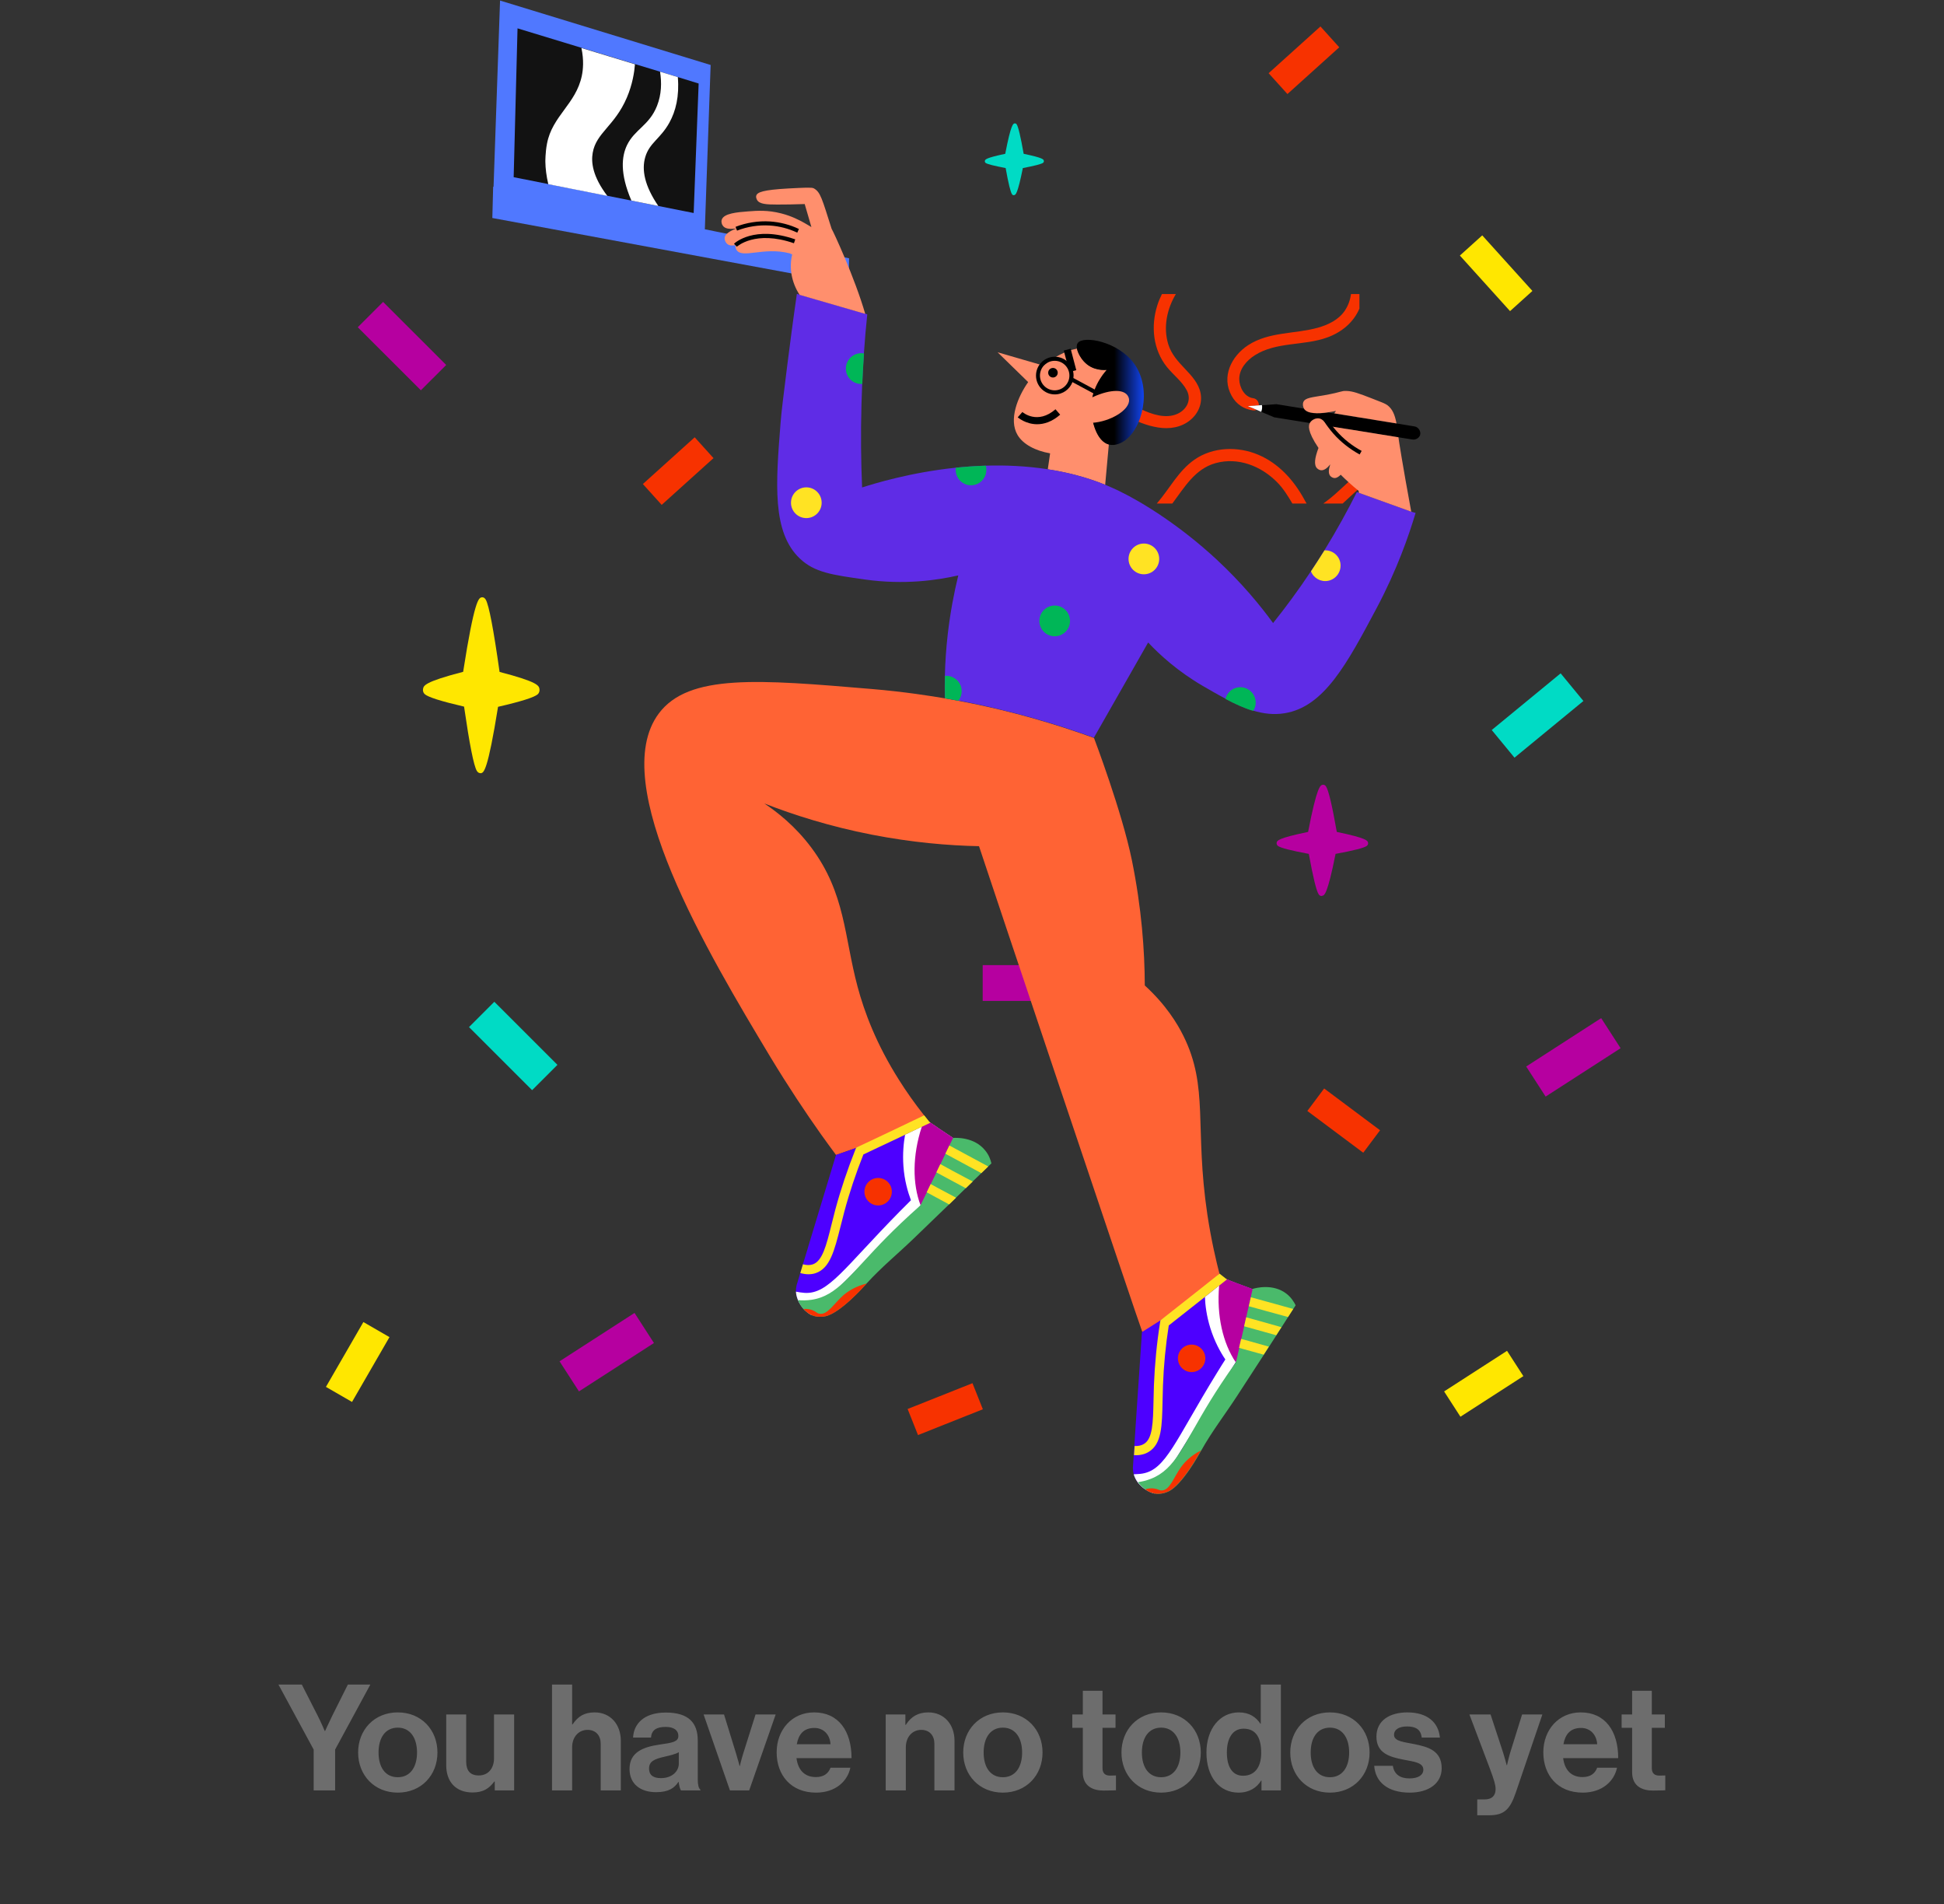 <svg width="289" height="283" viewBox="0 0 289 283" fill="none" xmlns="http://www.w3.org/2000/svg">
<rect x="0" y="0" width="289" height="283" fill="#333333" stroke="none"/>
<path d="M46.63 266.105H49.821V260.033L55.056 250.375H51.712L49.38 255.039C48.919 255.985 48.325 257.283 48.325 257.283H48.281C48.281 257.283 47.73 255.985 47.246 255.039L44.87 250.375H41.395L46.63 260.033V266.105ZM59.136 266.435C62.634 266.435 65.032 263.839 65.032 260.473C65.032 257.107 62.634 254.511 59.136 254.511C55.638 254.511 53.24 257.107 53.24 260.473C53.24 263.839 55.638 266.435 59.136 266.435ZM59.136 264.147C57.288 264.147 56.276 262.673 56.276 260.473C56.276 258.273 57.288 256.777 59.136 256.777C60.962 256.777 61.996 258.273 61.996 260.473C61.996 262.673 60.962 264.147 59.136 264.147ZM76.433 266.105V254.819H73.441V261.331C73.441 262.827 72.583 263.883 71.175 263.883C69.899 263.883 69.305 263.157 69.305 261.837V254.819H66.335V262.343C66.335 264.807 67.743 266.413 70.251 266.413C71.835 266.413 72.715 265.819 73.485 264.785H73.551V266.105H76.433ZM85.055 250.375H82.064V266.105H85.055V259.703C85.055 258.163 86.023 257.107 87.344 257.107C88.597 257.107 89.302 257.965 89.302 259.175V266.105H92.293V258.735C92.293 256.271 90.731 254.511 88.4 254.511C86.859 254.511 85.936 255.105 85.121 256.293H85.055V250.375ZM101.244 266.105H104.126V265.995C103.862 265.797 103.73 265.291 103.73 264.433V258.691C103.73 256.051 102.366 254.533 98.978 254.533C95.678 254.533 94.204 256.271 94.116 258.251H96.778C96.866 257.173 97.548 256.667 98.956 256.667C100.21 256.667 100.848 257.195 100.848 258.009C100.848 258.867 99.99 259.021 98.12 259.285C95.612 259.637 93.588 260.429 93.588 262.915C93.588 265.159 95.216 266.369 97.526 266.369C99.462 266.369 100.276 265.709 100.848 264.851H100.892C100.958 265.357 101.068 265.885 101.244 266.105ZM98.252 264.279C97.196 264.279 96.492 263.905 96.492 262.849C96.492 261.793 97.262 261.441 98.824 261.089C99.572 260.913 100.386 260.737 100.914 260.429V262.123C100.914 263.223 99.968 264.279 98.252 264.279ZM108.516 266.105H111.376L115.314 254.819H112.322L110.474 260.671C110.144 261.749 109.99 262.475 109.99 262.475H109.946C109.946 262.475 109.77 261.749 109.44 260.671L107.636 254.819H104.6L108.516 266.105ZM121.311 266.435C124.215 266.435 125.997 264.741 126.415 262.739H123.467C123.137 263.597 122.455 264.125 121.289 264.125C119.595 264.125 118.627 263.047 118.407 261.309H126.591C126.591 257.283 124.655 254.511 121.025 254.511C117.725 254.511 115.459 257.107 115.459 260.451C115.459 263.817 117.571 266.435 121.311 266.435ZM121.069 256.821C122.433 256.821 123.379 257.811 123.467 259.241H118.451C118.715 257.767 119.485 256.821 121.069 256.821ZM134.597 254.819H131.671V266.105H134.663V259.703C134.663 258.163 135.631 257.107 136.951 257.107C138.205 257.107 138.909 257.965 138.909 259.175V266.105H141.901V258.735C141.901 256.271 140.339 254.511 138.007 254.511C136.467 254.511 135.433 255.149 134.663 256.359H134.597V254.819ZM149.091 266.435C152.589 266.435 154.987 263.839 154.987 260.473C154.987 257.107 152.589 254.511 149.091 254.511C145.593 254.511 143.195 257.107 143.195 260.473C143.195 263.839 145.593 266.435 149.091 266.435ZM149.091 264.147C147.243 264.147 146.231 262.673 146.231 260.473C146.231 258.273 147.243 256.777 149.091 256.777C150.917 256.777 151.951 258.273 151.951 260.473C151.951 262.673 150.917 264.147 149.091 264.147ZM159.413 256.799H160.975V263.421C160.975 265.555 162.581 266.127 164.033 266.127C165.221 266.127 165.903 266.083 165.903 266.083V263.883C165.903 263.883 165.397 263.905 165.023 263.905C164.363 263.905 163.901 263.619 163.901 262.783V256.799H165.837V254.819H163.901V251.299H160.975V254.819H159.413V256.799ZM172.617 266.435C176.115 266.435 178.513 263.839 178.513 260.473C178.513 257.107 176.115 254.511 172.617 254.511C169.119 254.511 166.721 257.107 166.721 260.473C166.721 263.839 169.119 266.435 172.617 266.435ZM172.617 264.147C170.769 264.147 169.757 262.673 169.757 260.473C169.757 258.273 170.769 256.777 172.617 256.777C174.443 256.777 175.477 258.273 175.477 260.473C175.477 262.673 174.443 264.147 172.617 264.147ZM184.127 266.435C185.711 266.435 186.833 265.709 187.493 264.631H187.537V266.105H190.419V250.375H187.427V256.183H187.361C186.745 255.237 185.755 254.511 184.171 254.511C181.355 254.511 179.353 256.953 179.353 260.473C179.353 264.125 181.289 266.435 184.127 266.435ZM184.787 263.927C183.247 263.927 182.389 262.651 182.389 260.473C182.389 258.383 183.225 256.931 184.875 256.931C186.789 256.931 187.493 258.383 187.493 260.539C187.493 262.607 186.569 263.927 184.787 263.927ZM197.71 266.435C201.208 266.435 203.606 263.839 203.606 260.473C203.606 257.107 201.208 254.511 197.71 254.511C194.212 254.511 191.814 257.107 191.814 260.473C191.814 263.839 194.212 266.435 197.71 266.435ZM197.71 264.147C195.862 264.147 194.85 262.673 194.85 260.473C194.85 258.273 195.862 256.777 197.71 256.777C199.536 256.777 200.57 258.273 200.57 260.473C200.57 262.673 199.536 264.147 197.71 264.147ZM209.573 266.435C212.389 266.435 214.325 265.071 214.325 262.805C214.325 260.165 212.235 259.637 210.343 259.241C208.737 258.911 207.241 258.823 207.241 257.855C207.241 257.041 208.011 256.601 209.177 256.601C210.453 256.601 211.223 257.041 211.355 258.251H214.061C213.841 255.985 212.191 254.511 209.221 254.511C206.647 254.511 204.623 255.677 204.623 258.119C204.623 260.583 206.603 261.133 208.627 261.529C210.167 261.837 211.597 261.947 211.597 263.025C211.597 263.817 210.849 264.323 209.529 264.323C208.187 264.323 207.263 263.751 207.065 262.453H204.293C204.469 264.851 206.295 266.435 209.573 266.435ZM219.612 269.801H221.372C223.66 269.801 224.496 268.899 225.354 266.391L229.292 254.819H226.278L224.694 259.901C224.342 260.935 224.034 262.365 224.034 262.365H223.99C223.99 262.365 223.616 260.935 223.264 259.901L221.592 254.819H218.446L221.482 262.849C222.12 264.565 222.34 265.291 222.34 265.907C222.34 266.831 221.856 267.447 220.668 267.447H219.612V269.801ZM235.285 266.435C238.189 266.435 239.971 264.741 240.389 262.739H237.441C237.111 263.597 236.429 264.125 235.263 264.125C233.569 264.125 232.601 263.047 232.381 261.309H240.565C240.565 257.283 238.629 254.511 234.999 254.511C231.699 254.511 229.433 257.107 229.433 260.451C229.433 263.817 231.545 266.435 235.285 266.435ZM235.043 256.821C236.407 256.821 237.353 257.811 237.441 259.241H232.425C232.689 257.767 233.459 256.821 235.043 256.821ZM241.075 256.799H242.637V263.421C242.637 265.555 244.243 266.127 245.695 266.127C246.883 266.127 247.565 266.083 247.565 266.083V263.883C247.565 263.883 247.059 263.905 246.685 263.905C246.025 263.905 245.563 263.619 245.563 262.783V256.799H247.499V254.819H245.563V251.299H242.637V254.819H241.075V256.799Z" fill="#6D6D6D"/>
<path d="M159.358 143.445V148.766H146.09V143.445H159.358Z" fill="#B600A0"/>
<path d="M71.394 114.909C71.197 114.909 71.016 114.788 70.879 114.561C70.425 113.775 69.805 110.646 68.988 105.022C65.554 104.221 63.633 103.616 63.134 103.163C62.937 102.982 62.831 102.679 62.892 102.392C62.982 101.908 63.073 101.349 68.852 99.852C70.531 89.074 71.182 88.892 71.575 88.787C71.621 88.771 71.666 88.771 71.696 88.771C71.893 88.771 72.075 88.892 72.211 89.119C72.695 89.951 73.376 93.579 74.268 99.867C80.017 101.364 80.108 101.908 80.199 102.407C80.244 102.694 80.153 102.982 79.957 103.178C79.457 103.632 77.521 104.251 74.041 105.053C72.498 114.652 71.923 114.803 71.515 114.924C71.469 114.909 71.424 114.909 71.394 114.909Z" fill="#FFE700"/>
<path d="M196.461 133.171C196.31 133.171 196.159 133.095 196.053 132.944C195.705 132.445 195.221 130.48 194.57 126.912C191.878 126.413 190.38 126.02 189.986 125.733C189.835 125.612 189.76 125.431 189.79 125.249C189.85 124.947 189.926 124.584 194.465 123.647C195.781 116.829 196.295 116.723 196.598 116.647C196.628 116.647 196.658 116.632 196.704 116.632C196.855 116.632 197.006 116.708 197.112 116.859C197.49 117.388 198.035 119.671 198.731 123.647C203.239 124.584 203.315 124.947 203.375 125.249C203.421 125.431 203.345 125.612 203.179 125.733C202.785 126.02 201.272 126.413 198.549 126.912C197.339 132.974 196.885 133.08 196.567 133.14C196.522 133.155 196.492 133.171 196.461 133.171Z" fill="#B600A0"/>
<path d="M150.713 29.013C150.607 29.013 150.516 28.968 150.456 28.877C150.229 28.559 149.911 27.274 149.502 24.977C147.763 24.644 146.794 24.402 146.537 24.221C146.431 24.145 146.386 24.024 146.416 23.903C146.462 23.707 146.507 23.48 149.442 22.86C150.289 18.461 150.622 18.385 150.819 18.34C150.834 18.34 150.864 18.34 150.879 18.34C150.985 18.34 151.076 18.385 151.136 18.476C151.378 18.824 151.726 20.29 152.18 22.86C155.085 23.465 155.145 23.692 155.176 23.888C155.206 24.009 155.16 24.13 155.055 24.206C154.797 24.387 153.829 24.644 152.059 24.977C151.272 28.892 150.985 28.952 150.773 28.998C150.758 28.998 150.728 29.013 150.713 29.013Z" fill="#00DBC5"/>
<path d="M69.724 152.655L73.489 148.892L82.871 158.267L79.105 162.029L69.724 152.655Z" fill="#00DBC5"/>
<path d="M227.813 43.243L224.488 46.241L217.029 37.981L220.354 34.983L227.813 43.243Z" fill="#FFE700"/>
<path d="M224.039 200.772L226.468 204.532L217.112 210.566L214.684 206.806L224.039 200.772Z" fill="#FFE700"/>
<path d="M54.022 196.495L57.9 198.733L52.333 208.368L48.455 206.131L54.022 196.495Z" fill="#FFE700"/>
<path d="M66.334 54.246L62.568 58.009L53.187 48.635L56.952 44.872L66.334 54.246Z" fill="#B600A0"/>
<path d="M94.33 195.14L97.218 199.611L86.071 206.801L83.183 202.33L94.33 195.14Z" fill="#B600A0"/>
<path d="M238.035 151.323L240.923 155.794L229.776 162.984L226.888 158.513L238.035 151.323Z" fill="#B600A0"/>
<path d="M225.148 112.611L221.764 108.502L232.01 100.078L235.393 104.187L225.148 112.611Z" fill="#00DBC5"/>
<path d="M103.275 64.993L106.072 68.091L98.367 75.038L95.57 71.94L103.275 64.993Z" fill="#F73200"/>
<path d="M144.571 205.581L146.115 209.458L136.473 213.293L134.929 209.416L144.571 205.581Z" fill="#F73200"/>
<path d="M196.301 3.932L199.098 7.029L191.393 13.977L188.596 10.879L196.301 3.932Z" fill="#F73200"/>
<path d="M194.352 165.121L196.852 161.779L205.164 167.989L202.663 171.33L194.352 165.121Z" fill="#F73200"/>
<path fill-rule="evenodd" clip-rule="evenodd" d="M126.228 38.392L104.784 34.08L105.645 9.659L74.34 0.082L73.373 27.755H73.313L73.192 32.4L126.137 42.204L126.228 38.392Z" fill="#5078FF"/>
<path fill-rule="evenodd" clip-rule="evenodd" d="M103.863 12.413C103.621 18.828 103.364 25.244 103.123 31.659C101.371 31.311 99.619 30.963 97.867 30.615C96.538 30.342 95.195 30.085 93.866 29.813C92.673 29.571 91.48 29.344 90.302 29.102C87.372 28.527 84.442 27.937 81.528 27.362C79.806 27.014 78.085 26.681 76.363 26.333C76.56 18.965 76.741 11.581 76.937 4.213C80.108 5.181 83.28 6.134 86.436 7.103C89.094 7.904 91.736 8.721 94.394 9.523C95.647 9.902 96.886 10.28 98.139 10.658C99.015 10.93 99.891 11.188 100.782 11.46C101.794 11.778 102.836 12.095 103.863 12.413Z" fill="#121212"/>
<path d="M93.186 14.516C91.374 18.738 88.626 19.721 88.112 22.717C87.87 24.094 88.067 26.197 90.287 29.117C87.357 28.542 84.427 27.952 81.513 27.377C81.226 26.166 81.09 25.047 81.075 24.048C81.075 24.048 81.06 22.671 81.317 21.355C82.102 17.209 85.62 15.469 86.496 11.263C86.677 10.386 86.828 8.979 86.436 7.133C89.094 7.935 91.736 8.752 94.394 9.554C94.303 10.719 94.032 12.534 93.186 14.516Z" fill="white"/>
<path d="M95.919 23.367C95.376 25.244 95.814 27.604 97.868 30.615C96.539 30.342 95.195 30.085 93.866 29.813C92.129 25.773 92.416 23.231 93.216 21.567C94.364 19.207 96.523 18.647 97.671 15.742C98.351 14.032 98.381 12.262 98.124 10.658C99 10.93 99.876 11.188 100.767 11.46C101.009 14.335 100.45 16.529 99.514 18.223C98.185 20.629 96.539 21.219 95.919 23.367Z" fill="white"/>
<path d="M183.099 58.832C181.528 56.003 183.053 52.932 185.56 51.298C188.656 49.285 192.477 49.663 195.905 48.71C197.43 48.287 198.985 47.545 199.906 46.199C200.42 45.442 200.722 44.595 200.843 43.702H202.096V45.866C201.235 47.878 199.514 49.361 197.294 50.163C193.836 51.419 189.758 50.768 186.557 52.795C185.334 53.567 184.216 54.838 184.231 56.366C184.246 57.546 185.001 59.014 186.285 59.18C187.433 59.332 187.433 61.147 186.285 60.996C184.926 60.83 183.778 60.073 183.099 58.832Z" fill="#F73200"/>
<path d="M172.181 63.538C168.677 62.993 165.415 60.739 162.999 58.242C161.957 57.168 160.961 55.988 159.647 55.231V53.234C161.7 54.097 163.301 56.048 164.917 57.607C166.276 58.923 167.832 59.982 169.538 60.784C171.169 61.556 173.313 62.312 175.065 61.495C176.439 60.86 177.164 59.438 176.439 58.031C175.73 56.684 174.431 55.731 173.479 54.551C171.411 51.978 171.063 48.483 172.045 45.397C172.226 44.807 172.468 44.247 172.739 43.702H174.808C173.479 45.926 172.906 48.635 173.676 51.161C174.144 52.674 175.141 53.734 176.198 54.853C177.164 55.867 178.206 57.002 178.478 58.424C178.78 59.952 178.161 61.435 176.968 62.418C175.624 63.538 173.872 63.81 172.181 63.538Z" fill="#F73200"/>
<path d="M194.244 74.84H192.129C191.45 73.706 190.8 72.616 189.834 71.648C187.463 69.257 184.05 67.911 180.713 68.834C177.647 69.681 176.077 72.45 174.28 74.84H171.969C171.999 74.81 172.03 74.765 172.06 74.734C173.902 72.586 175.201 69.968 177.572 68.319C180.32 66.398 184.05 66.307 187.07 67.593C190.091 68.879 192.311 71.345 193.866 74.174C193.972 74.356 194.093 74.598 194.244 74.84Z" fill="#F73200"/>
<path d="M202.111 70.271V72.555C201.251 73.282 200.45 74.084 199.605 74.84H196.72C197.007 74.643 197.264 74.431 197.49 74.265C198.849 73.221 200.012 71.965 201.341 70.876C201.598 70.664 201.855 70.467 202.111 70.271Z" fill="#F73200"/>
<path d="M211.112 64.673C210.961 65.112 210.433 65.429 209.874 65.308L207.881 64.99L207.684 64.96L204.966 64.522L204.317 64.416L202.625 64.143L200.285 63.765H200.239L197.415 63.311L197.34 63.296C196.902 62.645 196.494 62.191 195.936 62.176C195.452 62.176 194.939 62.464 194.712 62.872C192.945 62.585 191.179 62.297 189.427 62.025C188.793 61.753 188.158 61.495 187.524 61.223C186.86 60.936 186.195 60.663 185.531 60.376C186.225 60.331 186.935 60.27 187.63 60.224C188.34 60.179 189.034 60.119 189.744 60.073L193.867 60.739C194.335 61.541 195.951 61.526 197.446 61.314L198.412 61.465L201.961 62.04L204.241 62.403L204.302 62.418L204.392 62.434L206.839 62.827L207.08 62.857L207.654 62.948L210.251 63.372C210.886 63.447 211.278 64.143 211.112 64.673Z" fill="black"/>
<path d="M187.629 60.511C187.629 60.753 187.584 60.995 187.493 61.207C186.829 60.919 186.164 60.647 185.5 60.36C186.194 60.314 186.904 60.254 187.599 60.208C187.629 60.299 187.629 60.405 187.629 60.511Z" fill="white"/>
<path fill-rule="evenodd" clip-rule="evenodd" d="M181.287 189.315C177.587 193.385 174.959 195.231 173.343 196.154C173.026 196.335 169.885 198.09 169.825 198V197.984C169.357 196.88 146.433 128.507 145.542 125.768C141.012 125.677 135.621 125.224 129.625 124.059C123.358 122.833 117.982 121.123 113.618 119.414C115.506 120.669 118.209 122.757 120.625 125.995C125.699 132.789 125.488 139.219 127.496 146.678C128.493 150.4 130.26 155.166 133.657 160.522C134.73 162.232 135.968 163.987 137.403 165.803C137.659 166.136 137.916 166.453 138.188 166.786C137.825 166.907 137.463 167.043 137.101 167.164C136.436 167.391 135.772 167.633 135.107 167.86C132.495 168.783 129.882 169.691 127.285 170.614C126.288 170.962 125.291 171.31 124.295 171.658C124.295 171.658 124.295 171.658 124.295 171.673C123.585 170.72 122.845 169.691 122.06 168.602C119.764 165.364 117.182 161.491 114.509 157.073C105.358 141.836 90.136 116.463 97.943 106.039C102.383 100.108 112.788 100.985 129.61 102.407C134.503 102.816 138.641 103.482 140.483 103.799C149.816 105.403 157.351 107.763 162.637 109.685C162.637 109.685 166.789 120.594 168.269 127.856C169.719 134.967 170.172 141.322 170.187 146.466C173.359 149.371 175.035 152.155 175.926 153.956C179.731 161.612 177.557 167.543 179.49 180.524C180.079 184.428 180.834 187.545 181.287 189.315Z" fill="#FF6334"/>
<path fill-rule="evenodd" clip-rule="evenodd" d="M164.841 66.065C164.69 67.699 164.494 69.938 164.298 72.056C161.504 70.921 158.62 70.195 155.766 69.756L156.113 67.381C153.938 67.003 152.096 66.049 151.266 64.642C149.921 62.358 151.311 58.969 152.851 56.79L148.306 52.357L155.131 54.339C156.521 53.189 158.288 52.16 160.115 51.812C160.251 52.508 160.764 53.37 161.323 53.9C162.607 55.156 164.313 54.989 164.555 54.974C163.92 55.685 162.093 57.925 162.244 60.996C162.304 62.645 163.029 65.565 164.841 66.065Z" fill="#FF8F6D"/>
<path d="M168.632 54.082C166.246 50.738 161.066 49.83 160.221 50.98C160.07 51.192 160.039 51.479 160.1 51.812C160.236 52.508 160.749 53.37 161.308 53.9C162.591 55.156 164.298 54.989 164.539 54.974C163.905 55.685 162.078 57.925 162.229 60.996C162.32 62.645 163.029 65.581 164.842 66.065C164.857 66.065 164.872 66.065 164.872 66.08C165.853 66.322 166.774 65.762 167.031 65.611C169.855 63.81 171.305 57.834 168.632 54.082Z" fill="url(#paint0_linear_492_423)"/>
<path d="M154.18 63.054C152.474 63.054 151.311 62.04 151.296 62.025L151.99 61.238L151.643 61.632L151.99 61.238C152.081 61.314 154.24 63.145 156.913 60.83L157.608 61.632C156.355 62.721 155.177 63.054 154.18 63.054Z" fill="black"/>
<path d="M156.536 56.109C156.928 56.109 157.246 55.791 157.246 55.398C157.246 55.005 156.928 54.687 156.536 54.687C156.144 54.687 155.826 55.005 155.826 55.398C155.826 55.791 156.144 56.109 156.536 56.109Z" fill="black"/>
<path d="M158.142 52.1L159.164 51.83L160.004 55.019L158.982 55.289L158.142 52.1Z" fill="black"/>
<path fill-rule="evenodd" clip-rule="evenodd" d="M159.571 56.185L164.766 58.984L164.494 59.513L159.435 56.79C159.028 57.849 158.016 58.621 156.808 58.621C155.267 58.621 154.014 57.365 154.014 55.822C154.014 54.278 155.267 53.023 156.808 53.023C158.348 53.023 159.601 54.278 159.601 55.822C159.601 55.943 159.586 56.064 159.571 56.185L159.571 56.185ZM154.602 55.821C154.602 57.031 155.584 58.015 156.792 58.015C158 58.015 158.982 57.031 158.982 55.821C158.982 54.61 158 53.627 156.792 53.627C155.584 53.627 154.602 54.61 154.602 55.821Z" fill="black"/>
<path fill-rule="evenodd" clip-rule="evenodd" d="M161.64 59.422C164.237 58.046 166.563 57.713 167.469 58.59C167.801 58.908 167.847 59.286 167.847 59.392C167.983 60.936 165.053 62.675 162.38 62.842C161.851 62.872 161.429 62.842 161.187 62.812C161.353 61.662 161.504 60.542 161.64 59.422Z" fill="#FF8F6D"/>
<path d="M144.53 170.992L143.866 171.718L142.914 172.747L141.706 174.033L140.755 175.062L140.71 175.108L140.408 175.44L139.411 176.515L138.777 177.196L138.445 177.528L137.267 178.724L136.859 179.147L121.441 194.656L121.169 194.928L120.64 195.458C120.64 195.458 120.64 195.458 120.625 195.458C120.565 195.427 120.504 195.382 120.444 195.352C120.399 195.321 120.368 195.306 120.323 195.276C120.278 195.246 120.217 195.2 120.172 195.17C120.127 195.14 120.066 195.095 120.021 195.064C119.976 195.034 119.93 194.989 119.885 194.943C119.84 194.913 119.795 194.868 119.764 194.837C119.764 194.837 119.764 194.837 119.749 194.822C119.704 194.777 119.659 194.747 119.613 194.701C119.568 194.656 119.523 194.61 119.492 194.565C119.462 194.52 119.417 194.489 119.387 194.444C119.357 194.414 119.326 194.368 119.296 194.338C119.266 194.308 119.236 194.277 119.221 194.232C119.16 194.156 119.1 194.081 119.055 194.005C118.888 193.763 118.737 193.506 118.632 193.249C118.466 192.84 118.345 192.416 118.33 191.978C118.315 191.675 118.345 191.357 118.42 191.04C118.602 190.434 118.783 189.829 118.964 189.224L119.357 187.923C119.583 187.181 119.81 186.44 120.036 185.699C120.066 185.608 120.097 185.517 120.112 185.426C121.501 180.842 122.89 176.257 124.28 171.673V171.658C125.276 171.31 126.273 170.962 127.27 170.614C129.882 169.706 132.495 168.783 135.092 167.86C135.757 167.633 136.421 167.391 137.085 167.164C137.448 167.043 137.81 166.907 138.173 166.786C138.188 166.786 138.203 166.801 138.218 166.816C138.233 166.831 138.263 166.847 138.294 166.877C138.369 166.922 138.46 166.983 138.58 167.058C138.596 167.073 138.626 167.089 138.641 167.104L138.656 167.119C138.671 167.134 138.671 167.134 138.686 167.134C138.701 167.134 138.716 167.149 138.716 167.164C138.747 167.179 138.762 167.195 138.792 167.21C138.807 167.21 138.807 167.225 138.822 167.225C138.852 167.255 138.898 167.27 138.928 167.3C138.958 167.331 139.003 167.346 139.033 167.376C139.049 167.376 139.064 167.391 139.079 167.406C139.109 167.421 139.124 167.437 139.154 167.452C139.184 167.482 139.23 167.497 139.26 167.527C139.26 167.527 139.275 167.527 139.275 167.543C139.32 167.573 139.366 167.603 139.396 167.633C139.487 167.694 139.577 167.754 139.668 167.815C139.94 167.996 140.257 168.208 140.574 168.42C140.921 168.647 141.284 168.889 141.646 169.131C141.676 169.161 141.721 169.177 141.752 169.207C141.827 169.267 141.918 169.313 141.993 169.373C142.008 169.388 142.024 169.388 142.039 169.404C142.175 169.494 142.31 169.585 142.446 169.676C142.718 169.857 142.99 170.039 143.262 170.221C143.428 170.326 143.594 170.448 143.76 170.553C143.836 170.614 143.926 170.659 144.002 170.72C144.017 170.735 144.032 170.75 144.062 170.765C144.138 170.826 144.228 170.871 144.304 170.932C144.41 170.917 144.47 170.962 144.53 170.992Z" fill="#4D00FF"/>
<path d="M144.53 170.992L143.866 171.719L142.914 172.747L141.706 174.033L140.755 175.062L140.71 175.108L140.408 175.441L139.411 176.515L138.777 177.196L138.444 177.529L137.267 178.724L136.859 179.147L121.44 194.656L121.169 194.928L120.64 195.458C120.64 195.458 120.64 195.458 120.625 195.458C120.565 195.428 120.504 195.382 120.444 195.352C120.398 195.322 120.368 195.306 120.323 195.276C120.278 195.246 120.217 195.201 120.172 195.17C120.127 195.14 120.066 195.095 120.021 195.064C119.976 195.034 119.93 194.989 119.885 194.943C119.84 194.913 119.794 194.868 119.764 194.837C119.764 194.837 119.764 194.837 119.749 194.822C119.704 194.777 119.658 194.747 119.613 194.701C119.568 194.656 119.523 194.61 119.492 194.565C119.462 194.52 119.417 194.489 119.387 194.444C119.356 194.414 119.326 194.368 119.296 194.338C119.266 194.308 119.236 194.278 119.221 194.232C119.16 194.157 119.1 194.081 119.054 194.005C118.888 193.763 118.737 193.506 118.632 193.249C118.466 192.84 118.345 192.417 118.33 191.978C118.737 192.053 119.175 192.129 119.613 192.159C123.147 192.371 125.427 188.528 133.733 180.086C134.473 179.344 135.062 178.739 135.424 178.391C134.971 177.181 134.458 175.456 134.307 173.337C134.171 171.461 134.337 169.858 134.548 168.662C134.548 168.662 134.548 168.662 134.548 168.647C135.001 168.435 135.454 168.223 135.907 167.997C136.27 167.83 136.617 167.649 136.98 167.482C137.372 167.24 137.78 167.013 138.173 166.771C138.188 166.786 138.203 166.786 138.218 166.801C138.233 166.816 138.263 166.832 138.293 166.862C138.369 166.907 138.46 166.968 138.58 167.043C138.595 167.058 138.626 167.074 138.641 167.089L138.656 167.104C138.671 167.119 138.701 167.134 138.731 167.149C138.762 167.164 138.777 167.18 138.807 167.195C138.822 167.195 138.822 167.21 138.837 167.21C138.867 167.24 138.913 167.255 138.943 167.285C138.973 167.316 139.018 167.331 139.048 167.361C139.064 167.376 139.079 167.376 139.094 167.391C139.124 167.406 139.139 167.422 139.169 167.437C139.184 167.452 139.215 167.467 139.23 167.482C139.245 167.497 139.275 167.512 139.29 167.528C139.335 167.558 139.381 167.588 139.411 167.618C139.501 167.679 139.592 167.739 139.683 167.8C139.955 167.981 140.272 168.193 140.589 168.405C140.936 168.632 141.299 168.874 141.661 169.116C141.691 169.146 141.736 169.162 141.767 169.192C141.842 169.252 141.933 169.298 142.008 169.358C142.023 169.373 142.039 169.373 142.054 169.389C142.19 169.479 142.325 169.57 142.461 169.661C142.733 169.842 143.005 170.024 143.277 170.206C143.443 170.311 143.609 170.432 143.775 170.538C143.851 170.599 143.941 170.644 144.017 170.705C144.032 170.72 144.047 170.735 144.077 170.75C144.153 170.811 144.243 170.856 144.319 170.917C144.409 170.917 144.47 170.962 144.53 170.992Z" fill="white"/>
<path d="M144.53 170.992L143.866 171.719L142.915 172.747L141.707 174.033L140.755 175.062L140.71 175.108L140.408 175.441L139.411 176.515L138.777 177.196L138.445 177.529L137.267 178.724L136.859 179.147C135.636 175.97 135.636 171.764 137.025 167.497V167.482C137.055 167.376 137.101 167.27 137.131 167.149C137.493 167.028 137.856 166.892 138.218 166.771C138.233 166.771 138.248 166.786 138.263 166.801C138.279 166.816 138.309 166.832 138.339 166.862C138.414 166.907 138.505 166.968 138.626 167.043C138.641 167.058 138.671 167.074 138.686 167.089L138.701 167.104C138.717 167.119 138.717 167.119 138.732 167.119C138.747 167.119 138.762 167.134 138.762 167.149C138.792 167.164 138.807 167.18 138.837 167.195C138.852 167.195 138.852 167.21 138.868 167.21C138.898 167.24 138.943 167.255 138.973 167.285C139.003 167.316 139.049 167.331 139.079 167.361C139.094 167.361 139.109 167.376 139.124 167.391C139.154 167.406 139.17 167.422 139.2 167.437C139.215 167.452 139.245 167.467 139.26 167.482C139.275 167.497 139.29 167.497 139.305 167.512C139.305 167.512 139.321 167.512 139.321 167.528C139.366 167.558 139.411 167.588 139.441 167.618C139.532 167.679 139.623 167.739 139.713 167.8C139.985 167.981 140.302 168.193 140.619 168.405C140.967 168.632 141.329 168.874 141.691 169.116C141.722 169.146 141.767 169.162 141.797 169.192C141.873 169.252 141.963 169.298 142.039 169.358C142.054 169.373 142.069 169.373 142.084 169.389C142.22 169.479 142.356 169.57 142.492 169.661C142.764 169.842 143.035 170.024 143.307 170.206C143.473 170.311 143.639 170.432 143.806 170.538C143.881 170.599 143.972 170.644 144.047 170.705C144.062 170.72 144.077 170.735 144.108 170.75C144.183 170.811 144.274 170.856 144.349 170.917C144.41 170.917 144.47 170.962 144.53 170.992Z" fill="#B600A0"/>
<path fill-rule="evenodd" clip-rule="evenodd" d="M147.384 172.914C147.233 173.065 147.067 173.216 146.901 173.368C146.554 173.701 146.222 174.033 145.874 174.366C145.451 174.79 145.013 175.198 144.591 175.607C144.243 175.94 143.911 176.273 143.564 176.606C143.08 177.075 142.597 177.544 142.114 178.013C141.767 178.346 141.434 178.678 141.087 179.011C139.32 180.706 137.569 182.416 135.802 184.11C133.491 186.334 130.984 188.392 128.825 190.767C128.734 190.873 128.644 190.979 128.538 191.085C128.538 191.085 124.899 195.201 122.679 195.639C121.607 195.851 120.867 195.564 120.655 195.458C120.61 195.443 120.595 195.427 120.595 195.427C120.459 195.367 120.278 195.261 120.066 195.11C119.991 195.049 119.734 194.868 119.447 194.55C119.296 194.399 119.145 194.202 119.009 193.975C118.888 193.793 118.752 193.551 118.632 193.234C119.205 193.294 119.87 193.294 120.625 193.188C124.536 192.613 126.409 189.345 131.906 183.792C132.993 182.703 134.654 181.069 136.829 179.163C137.146 178.512 137.463 177.861 137.78 177.211L138.369 175.985C138.656 175.41 138.928 174.835 139.215 174.26C139.411 173.852 139.607 173.443 139.803 173.035C140.06 172.52 140.302 172.006 140.543 171.492C140.74 171.083 140.936 170.675 141.132 170.266C141.314 169.888 141.495 169.51 141.691 169.131C142.038 169.101 144.817 168.95 146.448 170.977C147.007 171.643 147.264 172.369 147.384 172.914Z" fill="#4ABA6B"/>
<path d="M146.916 173.368C146.569 173.701 146.237 174.033 145.889 174.366L142.899 172.747L140.543 171.476C140.74 171.068 140.936 170.659 141.132 170.251L143.851 171.718L146.916 173.368Z" fill="#FFE323"/>
<path d="M144.606 175.607C144.259 175.94 143.926 176.273 143.579 176.605L140.74 175.077L139.2 174.245C139.396 173.837 139.592 173.428 139.789 173.02L141.676 174.049L144.606 175.607Z" fill="#FFE323"/>
<path d="M142.129 178.013C141.782 178.345 141.45 178.678 141.102 179.011L138.414 177.559L137.765 177.211L138.354 175.985L139.381 176.545L142.129 178.013Z" fill="#FFE323"/>
<path d="M130.546 179.163C131.672 179.163 132.585 178.248 132.585 177.12C132.585 175.992 131.672 175.078 130.546 175.078C129.421 175.078 128.508 175.992 128.508 177.12C128.508 178.248 129.421 179.163 130.546 179.163Z" fill="#F73200"/>
<path d="M128.84 190.767C128.75 190.873 128.659 190.979 128.553 191.085C128.553 191.085 124.914 195.2 122.694 195.639C121.41 195.896 120.595 195.427 120.595 195.427C120.459 195.367 120.278 195.261 120.066 195.11C119.991 195.049 119.734 194.868 119.447 194.55C119.885 194.52 120.353 194.565 120.791 194.731C121.35 194.958 121.41 195.185 121.818 195.261C123.026 195.473 123.993 193.718 125.397 192.492C126.152 191.857 127.224 191.176 128.84 190.767Z" fill="#F73200"/>
<path d="M138.323 166.862C137.87 167.074 137.432 167.285 136.994 167.497C136.179 167.891 135.378 168.269 134.563 168.647C134.487 168.692 134.397 168.723 134.321 168.768C132.358 169.706 130.35 170.644 128.356 171.582C127.239 174.397 126.272 177.271 125.517 180.101C125.306 180.887 125.125 181.629 124.943 182.34C124.037 185.911 123.388 188.498 121.259 189.224C120.911 189.345 120.549 189.391 120.172 189.391C119.794 189.391 119.401 189.33 118.979 189.209L119.371 187.908C119.915 188.059 120.398 188.059 120.821 187.923C122.255 187.439 122.829 185.169 123.615 182.007C123.796 181.281 123.977 180.539 124.188 179.753C124.989 176.787 126.001 173.776 127.178 170.826L127.269 170.599V170.584L127.511 170.463C129.595 169.494 131.679 168.496 133.717 167.527C134.941 166.952 136.164 166.362 137.387 165.772C137.644 166.105 137.9 166.423 138.172 166.756C138.187 166.756 138.202 166.771 138.217 166.786C138.263 166.831 138.293 166.847 138.323 166.862Z" fill="#FFE323"/>
<path d="M189.396 192.78L188.898 193.627L188.203 194.853L187.327 196.381L186.617 197.606L186.587 197.667L186.361 198.045L185.621 199.316L185.153 200.133L184.896 200.541L184.005 201.964L183.703 202.463L172.196 221.028L171.999 221.345L171.607 221.981C171.607 221.981 171.607 221.981 171.592 221.981C171.531 221.966 171.456 221.936 171.395 221.92C171.35 221.905 171.305 221.89 171.259 221.875C171.199 221.86 171.139 221.83 171.078 221.799C171.018 221.769 170.973 221.754 170.912 221.724C170.852 221.693 170.806 221.678 170.746 221.648C170.701 221.618 170.64 221.588 170.595 221.572C170.595 221.572 170.58 221.572 170.58 221.557C170.519 221.527 170.474 221.497 170.414 221.466C170.368 221.436 170.308 221.406 170.263 221.361C170.217 221.33 170.172 221.3 170.127 221.27C170.082 221.24 170.051 221.209 170.021 221.194C169.991 221.164 169.961 221.149 169.915 221.118C169.84 221.058 169.764 220.997 169.704 220.937C169.493 220.74 169.281 220.528 169.115 220.286C168.858 219.938 168.662 219.545 168.541 219.121C168.466 218.819 168.42 218.516 168.42 218.183C168.466 217.548 168.511 216.927 168.541 216.292L168.632 214.93C168.677 214.159 168.738 213.387 168.783 212.615C168.783 212.525 168.798 212.434 168.798 212.343C169.13 207.562 169.447 202.781 169.764 198V197.984C170.655 197.425 171.546 196.85 172.437 196.29C174.778 194.807 177.119 193.324 179.444 191.857C180.033 191.479 180.637 191.1 181.226 190.722C181.558 190.51 181.876 190.314 182.208 190.102C182.223 190.102 182.238 190.117 182.253 190.117C182.283 190.132 182.314 190.132 182.344 190.147C182.419 190.177 182.525 190.223 182.661 190.268C182.676 190.283 182.706 190.283 182.736 190.298C182.751 190.298 182.751 190.298 182.767 190.314C182.782 190.314 182.797 190.329 182.797 190.329C182.812 190.329 182.827 190.344 182.842 190.344C182.872 190.359 182.887 190.359 182.918 190.374C182.933 190.374 182.933 190.374 182.948 190.389C182.978 190.404 183.023 190.419 183.069 190.435C183.114 190.45 183.144 190.465 183.189 190.48C183.205 190.48 183.22 190.495 183.235 190.495C183.265 190.51 183.295 190.51 183.325 190.525C183.356 190.54 183.401 190.556 183.446 190.571H183.461C183.507 190.586 183.552 190.601 183.612 190.631C183.718 190.662 183.809 190.707 183.914 190.752C184.231 190.873 184.564 190.994 184.941 191.131C185.319 191.282 185.726 191.433 186.149 191.584C186.195 191.6 186.225 191.615 186.27 191.63C186.361 191.66 186.451 191.705 186.542 191.736C186.557 191.736 186.572 191.751 186.587 191.751C186.738 191.811 186.889 191.872 187.04 191.917C187.342 192.038 187.644 192.144 187.946 192.265C188.128 192.341 188.324 192.401 188.505 192.477C188.596 192.507 188.686 192.553 188.777 192.583C188.792 192.598 188.822 192.598 188.837 192.613C188.928 192.644 189.018 192.689 189.109 192.719C189.26 192.734 189.336 192.765 189.396 192.78Z" fill="#4D00FF"/>
<path d="M189.396 192.78L188.897 193.627L188.203 194.852L187.327 196.381L186.617 197.606L186.587 197.667L186.36 198.045L185.62 199.316L185.152 200.133L184.896 200.541L184.005 201.964L183.703 202.463L172.196 221.028L171.999 221.345L171.607 221.981C171.607 221.981 171.607 221.981 171.591 221.981C171.531 221.966 171.456 221.935 171.395 221.92C171.35 221.905 171.305 221.89 171.259 221.875C171.199 221.86 171.138 221.829 171.078 221.799C171.018 221.769 170.972 221.754 170.912 221.724C170.852 221.693 170.806 221.678 170.746 221.648C170.7 221.618 170.64 221.587 170.595 221.572C170.595 221.572 170.58 221.572 170.58 221.557C170.519 221.527 170.474 221.497 170.414 221.466C170.368 221.436 170.308 221.406 170.263 221.36C170.217 221.33 170.172 221.3 170.127 221.27C170.081 221.239 170.051 221.209 170.021 221.194C169.991 221.164 169.961 221.149 169.915 221.118C169.84 221.058 169.764 220.997 169.704 220.937C169.492 220.74 169.281 220.528 169.115 220.286C168.858 219.938 168.662 219.545 168.541 219.121C168.949 219.091 169.402 219.091 169.84 219.015C173.328 218.425 174.687 214.174 180.894 204.082C181.437 203.189 181.89 202.478 182.162 202.054C181.437 200.98 180.562 199.407 179.927 197.379C179.369 195.579 179.172 193.975 179.127 192.78C179.127 192.78 179.127 192.78 179.127 192.764C179.52 192.462 179.912 192.144 180.305 191.826C180.622 191.584 180.924 191.327 181.226 191.085C181.558 190.767 181.89 190.45 182.238 190.117C182.253 190.117 182.268 190.132 182.283 190.132C182.313 190.147 182.344 190.147 182.374 190.162C182.449 190.192 182.555 190.238 182.691 190.283C182.706 190.298 182.736 190.298 182.766 190.313C182.781 190.313 182.781 190.313 182.797 190.329C182.827 190.344 182.842 190.344 182.872 190.359C182.902 190.374 182.917 190.374 182.948 190.389C182.963 190.389 182.963 190.389 182.978 190.404C183.008 190.419 183.053 190.434 183.099 190.45C183.144 190.465 183.174 190.48 183.219 190.495C183.235 190.495 183.25 190.51 183.265 190.51C183.295 190.525 183.325 190.525 183.355 190.54C183.37 190.555 183.401 190.555 183.416 190.571C183.446 190.586 183.461 190.586 183.491 190.601C183.537 190.616 183.582 190.631 183.642 190.661C183.748 190.692 183.839 190.737 183.944 190.782C184.261 190.903 184.594 191.025 184.971 191.161C185.349 191.312 185.756 191.463 186.179 191.615C186.225 191.63 186.255 191.645 186.3 191.66C186.391 191.69 186.481 191.736 186.572 191.766C186.587 191.766 186.602 191.781 186.617 191.781C186.768 191.842 186.919 191.902 187.07 191.947C187.372 192.068 187.674 192.174 187.976 192.295C188.157 192.371 188.354 192.432 188.535 192.507C188.626 192.538 188.716 192.583 188.807 192.613C188.822 192.628 188.852 192.628 188.867 192.643C188.958 192.674 189.048 192.719 189.139 192.749C189.26 192.734 189.335 192.764 189.396 192.78Z" fill="white"/>
<path d="M189.396 192.78L188.898 193.627L188.203 194.853L187.327 196.381L186.617 197.606L186.587 197.667L186.361 198.045L185.621 199.316L185.153 200.133L184.896 200.541L184.005 201.964L183.703 202.463C181.8 199.634 180.849 195.549 181.241 191.07V191.055C181.256 190.934 181.256 190.828 181.272 190.707C181.604 190.495 181.921 190.298 182.253 190.087C182.268 190.087 182.283 190.102 182.298 190.102C182.329 190.117 182.359 190.117 182.389 190.132C182.465 190.162 182.57 190.208 182.706 190.253C182.721 190.268 182.751 190.268 182.782 190.283C182.797 190.283 182.797 190.283 182.812 190.298C182.827 190.298 182.842 190.314 182.842 190.314C182.857 190.314 182.872 190.329 182.887 190.329C182.918 190.344 182.933 190.344 182.963 190.359C182.978 190.359 182.978 190.359 182.993 190.374C183.023 190.389 183.069 190.404 183.114 190.419C183.159 190.435 183.189 190.45 183.235 190.465C183.25 190.465 183.265 190.48 183.28 190.48C183.31 190.495 183.34 190.495 183.371 190.51C183.386 190.525 183.416 190.525 183.431 190.54C183.446 190.54 183.461 190.556 183.476 190.556H183.491C183.537 190.571 183.582 190.586 183.642 190.616C183.748 190.646 183.839 190.692 183.944 190.737C184.262 190.858 184.594 190.979 184.971 191.115C185.349 191.267 185.757 191.418 186.179 191.569C186.225 191.584 186.255 191.6 186.3 191.615C186.391 191.645 186.481 191.69 186.572 191.721C186.587 191.721 186.602 191.736 186.617 191.736C186.768 191.796 186.919 191.857 187.07 191.902C187.372 192.023 187.674 192.129 187.976 192.25C188.158 192.326 188.354 192.386 188.535 192.462C188.626 192.492 188.716 192.538 188.807 192.568C188.822 192.583 188.852 192.583 188.867 192.598C188.958 192.628 189.049 192.674 189.139 192.704C189.26 192.734 189.336 192.765 189.396 192.78Z" fill="#B600A0"/>
<path fill-rule="evenodd" clip-rule="evenodd" d="M192.613 194.005C192.492 194.187 192.371 194.383 192.25 194.565C191.994 194.974 191.737 195.367 191.48 195.76C191.163 196.26 190.831 196.759 190.514 197.273C190.257 197.667 190 198.075 189.743 198.469C189.381 199.028 189.019 199.588 188.656 200.163C188.399 200.557 188.143 200.965 187.886 201.358C186.557 203.416 185.213 205.474 183.884 207.516C182.132 210.21 180.154 212.767 178.584 215.581C178.508 215.702 178.448 215.823 178.372 215.944C178.372 215.944 175.745 220.77 173.676 221.693C172.679 222.147 171.894 222.026 171.652 221.981C171.607 221.966 171.577 221.966 171.577 221.966C171.426 221.935 171.229 221.875 171.003 221.784C170.912 221.754 170.625 221.633 170.278 221.376C170.097 221.255 169.916 221.103 169.719 220.922C169.568 220.77 169.372 220.574 169.191 220.286C169.765 220.211 170.414 220.059 171.109 219.787C174.793 218.335 175.896 214.734 179.988 208.091C180.804 206.775 182.057 204.808 183.748 202.463C183.914 201.752 184.065 201.056 184.231 200.345L184.534 199.013C184.685 198.393 184.82 197.757 184.956 197.137C185.062 196.698 185.153 196.244 185.258 195.806C185.379 195.246 185.515 194.701 185.636 194.141C185.742 193.703 185.847 193.264 185.938 192.81C186.029 192.401 186.119 191.993 186.225 191.569C186.557 191.463 189.23 190.692 191.284 192.311C191.963 192.855 192.371 193.506 192.613 194.005Z" fill="#4ABA6B"/>
<path d="M192.25 194.55C191.993 194.959 191.737 195.352 191.48 195.745L188.218 194.853L185.651 194.142C185.757 193.703 185.862 193.264 185.953 192.81L188.928 193.627L192.25 194.55Z" fill="#FFE323"/>
<path d="M190.498 197.258C190.242 197.652 189.985 198.06 189.728 198.454L186.633 197.591L184.956 197.122C185.062 196.683 185.153 196.229 185.258 195.791L187.342 196.366L190.498 197.258Z" fill="#FFE323"/>
<path d="M188.626 200.148C188.369 200.541 188.112 200.95 187.856 201.343L184.911 200.526L184.201 200.33L184.503 198.998L185.621 199.301L188.626 200.148Z" fill="#FFE323"/>
<path d="M177.149 203.931C178.275 203.931 179.187 203.016 179.187 201.888C179.187 200.76 178.275 199.846 177.149 199.846C176.023 199.846 175.11 200.76 175.11 201.888C175.11 203.016 176.023 203.931 177.149 203.931Z" fill="#F73200"/>
<path d="M178.538 215.581C178.463 215.702 178.402 215.823 178.327 215.944C178.327 215.944 175.699 220.771 173.63 221.694C172.437 222.223 171.546 221.951 171.546 221.951C171.395 221.92 171.199 221.86 170.972 221.769C170.882 221.739 170.595 221.618 170.248 221.361C170.67 221.224 171.123 221.164 171.607 221.24C172.211 221.33 172.316 221.542 172.724 221.527C173.947 221.467 174.491 219.53 175.593 218.032C176.167 217.245 177.058 216.337 178.538 215.581Z" fill="#F73200"/>
<path d="M182.419 190.147C182.026 190.45 181.648 190.767 181.256 191.07C180.546 191.63 179.851 192.19 179.142 192.749C179.066 192.81 179.006 192.855 178.93 192.916C177.224 194.262 175.487 195.639 173.751 197.001C173.282 199.997 172.995 203.008 172.89 205.943C172.86 206.76 172.844 207.516 172.829 208.243C172.754 211.934 172.709 214.597 170.791 215.777C170.474 215.974 170.141 216.11 169.779 216.186C169.417 216.277 169.009 216.307 168.586 216.277L168.677 214.915C169.235 214.945 169.703 214.839 170.081 214.597C171.365 213.811 171.41 211.45 171.485 208.197C171.5 207.456 171.516 206.684 171.546 205.867C171.667 202.796 171.969 199.634 172.467 196.502L172.512 196.26V196.244L172.724 196.078C174.536 194.656 176.348 193.234 178.115 191.826C179.172 190.979 180.229 190.147 181.301 189.3C181.618 189.557 181.951 189.814 182.298 190.086C182.313 190.086 182.328 190.102 182.343 190.102C182.358 190.132 182.388 190.147 182.419 190.147Z" fill="#FFE323"/>
<path fill-rule="evenodd" clip-rule="evenodd" d="M209.783 76.035C207.185 75.097 204.603 74.174 202.006 73.236C201.915 73.206 201.809 73.161 201.719 73.13C200.344 75.869 198.744 78.774 196.886 81.8C196.826 81.891 196.765 81.997 196.705 82.088C196.101 83.056 195.497 84.009 194.878 84.917C192.99 87.761 191.087 90.318 189.26 92.603C187.372 90.016 184.609 86.627 180.819 83.116C175.458 78.154 169.931 74.704 166.412 72.994C165.702 72.646 164.992 72.344 164.283 72.041C161.489 70.906 158.605 70.18 155.751 69.741C152.609 69.257 149.484 69.121 146.539 69.212C144.998 69.257 143.519 69.363 142.084 69.514C135.273 70.225 129.927 71.89 128.161 72.45C127.995 68.576 127.949 64.461 128.07 60.103C128.1 59.059 128.13 58.046 128.176 57.032C128.236 55.489 128.327 53.991 128.432 52.508C128.568 50.511 128.734 48.589 128.931 46.713C128.825 46.683 128.719 46.653 128.614 46.623C125.367 45.684 122.12 44.731 118.858 43.793C118.722 43.748 118.586 43.718 118.466 43.672C117.922 47.409 117.469 50.904 117.061 54.097C116.472 58.817 116.17 61.178 116.049 62.766C115.325 71.92 114.751 79.092 118.919 83.026C121.093 85.083 123.706 85.447 128.553 86.127C134.443 86.96 139.351 86.233 142.461 85.522C141.842 88.049 141.284 90.954 140.906 94.161C140.649 96.386 140.513 98.489 140.468 100.425C140.438 101.59 140.438 102.695 140.468 103.754C141.148 103.875 141.812 103.996 142.461 104.117C150.661 105.66 157.472 107.779 162.622 109.64C165.31 104.919 167.998 100.213 170.686 95.493C172.392 97.308 175.095 99.79 178.871 101.984C180.003 102.634 181.09 103.27 182.163 103.83C183.567 104.571 184.926 105.206 186.285 105.615C187.841 106.084 189.381 106.266 190.967 106.008C196.841 105.07 200.254 98.655 204.648 90.394C207.714 84.629 209.45 79.561 210.447 76.232C210.236 76.187 210.009 76.111 209.783 76.035Z" fill="#5F2CE6"/>
<path d="M144.787 72.086C143.549 72.329 142.356 71.511 142.114 70.271C142.069 70.014 142.054 69.772 142.099 69.514C143.518 69.363 145.013 69.257 146.554 69.212C146.569 69.272 146.584 69.333 146.599 69.393C146.826 70.649 146.025 71.844 144.787 72.086Z" fill="#00B657"/>
<path d="M119.87 77.004C121.129 77.004 122.15 75.981 122.15 74.719C122.15 73.457 121.129 72.434 119.87 72.434C118.611 72.434 117.59 73.457 117.59 74.719C117.59 75.981 118.611 77.004 119.87 77.004Z" fill="#FFE323"/>
<path d="M128.447 52.538C128.342 54.006 128.266 55.519 128.191 57.062C127.058 57.153 126.001 56.366 125.79 55.217C125.548 53.976 126.363 52.781 127.587 52.538C127.889 52.478 128.176 52.478 128.447 52.538Z" fill="#00B657"/>
<path d="M156.792 94.57C158.052 94.57 159.073 93.547 159.073 92.285C159.073 91.023 158.052 90.001 156.792 90.001C155.533 90.001 154.512 91.023 154.512 92.285C154.512 93.547 155.533 94.57 156.792 94.57Z" fill="#00B657"/>
<path d="M170.051 85.356C171.31 85.356 172.331 84.333 172.331 83.071C172.331 81.809 171.31 80.786 170.051 80.786C168.792 80.786 167.771 81.809 167.771 83.071C167.771 84.333 168.792 85.356 170.051 85.356Z" fill="#FFE323"/>
<path d="M186.3 105.66C184.941 105.252 183.582 104.631 182.178 103.875C182.389 103.043 183.054 102.347 183.96 102.18C185.198 101.938 186.391 102.755 186.633 103.996C186.753 104.586 186.617 105.176 186.3 105.66Z" fill="#00B657"/>
<path d="M142.476 104.147C141.827 104.026 141.147 103.905 140.483 103.784C140.453 102.725 140.453 101.621 140.483 100.456C141.631 100.35 142.703 101.136 142.929 102.301C143.05 102.982 142.869 103.648 142.476 104.147Z" fill="#00B657"/>
<path d="M197.445 86.324C196.358 86.536 195.285 85.931 194.893 84.917C195.497 84.009 196.116 83.056 196.72 82.088C196.78 81.997 196.841 81.891 196.901 81.8C198.019 81.74 199.046 82.511 199.257 83.646C199.484 84.887 198.668 86.082 197.445 86.324Z" fill="#FFE323"/>
<path fill-rule="evenodd" clip-rule="evenodd" d="M128.629 46.653C125.382 45.715 122.135 44.761 118.873 43.824C117.665 41.978 117.288 39.799 117.771 37.817C117.454 37.666 117.393 37.65 117.393 37.65C113.497 36.652 110.296 38.513 109.48 37.121C109.45 37.075 109.284 36.773 109.329 36.44C108.755 36.546 108.302 36.501 108 36.137C107.97 36.107 107.698 35.774 107.729 35.366C107.789 34.761 108.529 34.322 109.45 33.974C108.453 34.065 107.744 34.034 107.411 33.474C107.381 33.429 107.17 33.051 107.291 32.673C107.578 31.704 109.616 31.538 111.232 31.417C112.561 31.311 114.147 31.205 116.14 31.719C117.695 32.113 118.828 32.718 119.568 33.127C119.945 33.338 120.308 33.55 120.625 33.747C120.293 32.612 119.961 31.477 119.628 30.327C118.043 30.388 116.668 30.403 115.566 30.403C113.935 30.403 112.878 30.343 112.531 29.692C112.501 29.616 112.35 29.359 112.425 29.087C112.576 28.572 113.392 28.224 117.197 28.012C119.523 27.891 120.67 27.831 120.957 27.982C121.984 28.527 122.196 29.526 123.63 34.004C123.902 34.428 127.073 41.282 128.629 46.653Z" fill="#FF8F6D"/>
<path fill-rule="evenodd" clip-rule="evenodd" d="M207.895 64.99L207.698 64.96L204.98 64.521L204.331 64.415L202.64 64.143L200.299 63.765H200.254L197.43 63.311C197.415 63.326 197.415 63.356 197.399 63.372C197.384 63.341 197.369 63.311 197.354 63.296C196.916 62.645 196.508 62.191 195.95 62.176C195.466 62.176 194.953 62.464 194.727 62.872C194.545 63.19 194.273 64.007 196.01 66.579C195.466 68.032 195.285 69.106 195.814 69.62C195.859 69.651 196.071 69.862 196.373 69.893C196.826 69.938 197.309 69.59 197.762 69.015C197.762 69.03 197.747 69.045 197.747 69.061C197.505 69.802 197.46 70.377 197.762 70.74C197.943 70.952 198.215 71.027 198.306 71.043C198.547 71.088 198.804 70.982 199.076 70.77C199.151 70.71 199.242 70.634 199.317 70.558C200.087 71.33 200.963 72.132 201.975 72.949C201.99 73.055 202.005 73.146 202.02 73.251C204.618 74.19 207.2 75.112 209.798 76.051C208.529 69.197 207.91 65.217 207.895 64.99Z" fill="#FF8F6D"/>
<path fill-rule="evenodd" clip-rule="evenodd" d="M197.415 61.284C197.837 61.223 198.245 61.147 198.608 61.072C198.532 61.178 198.457 61.299 198.366 61.435L201.915 62.01L204.195 62.373L204.255 62.388L204.346 62.403L206.49 62.751L207.608 62.933C207.351 61.601 207.004 60.815 206.279 60.24C205.977 59.998 205.267 59.725 203.848 59.181C202.036 58.484 201.129 58.136 200.178 58.106C199.332 58.076 199.574 58.258 196.962 58.727C194.983 59.075 194.032 59.105 193.76 59.755C193.624 60.088 193.715 60.482 193.851 60.724C194.304 61.511 195.92 61.511 197.415 61.284Z" fill="#FF8F6D"/>
<path d="M118.526 34.579C117.242 33.974 115.868 33.611 114.448 33.52C112.802 33.414 111.126 33.671 109.571 34.276L109.344 33.717C110.975 33.081 112.742 32.809 114.479 32.915C115.974 33.02 117.408 33.384 118.767 34.034L118.526 34.579Z" fill="black"/>
<path d="M109.541 36.667L109.118 36.228C109.239 36.107 112.108 33.459 118.224 35.578L118.028 36.153C112.259 34.155 109.571 36.652 109.541 36.667Z" fill="black"/>
<path d="M202.126 67.547C200.646 66.73 199.333 65.702 198.23 64.461C197.687 63.841 197.188 63.175 196.75 62.464L197.264 62.146C197.687 62.827 198.155 63.462 198.683 64.052C199.74 65.248 200.994 66.246 202.428 67.018L202.126 67.547Z" fill="black"/>
<defs>
<linearGradient id="paint0_linear_492_423" x1="160.063" y1="66.142" x2="170.046" y2="66.142" gradientUnits="userSpaceOnUse">
<stop offset="0.56"/>
<stop offset="1" stop-color="#1244EE"/>
</linearGradient>
</defs>
</svg>
